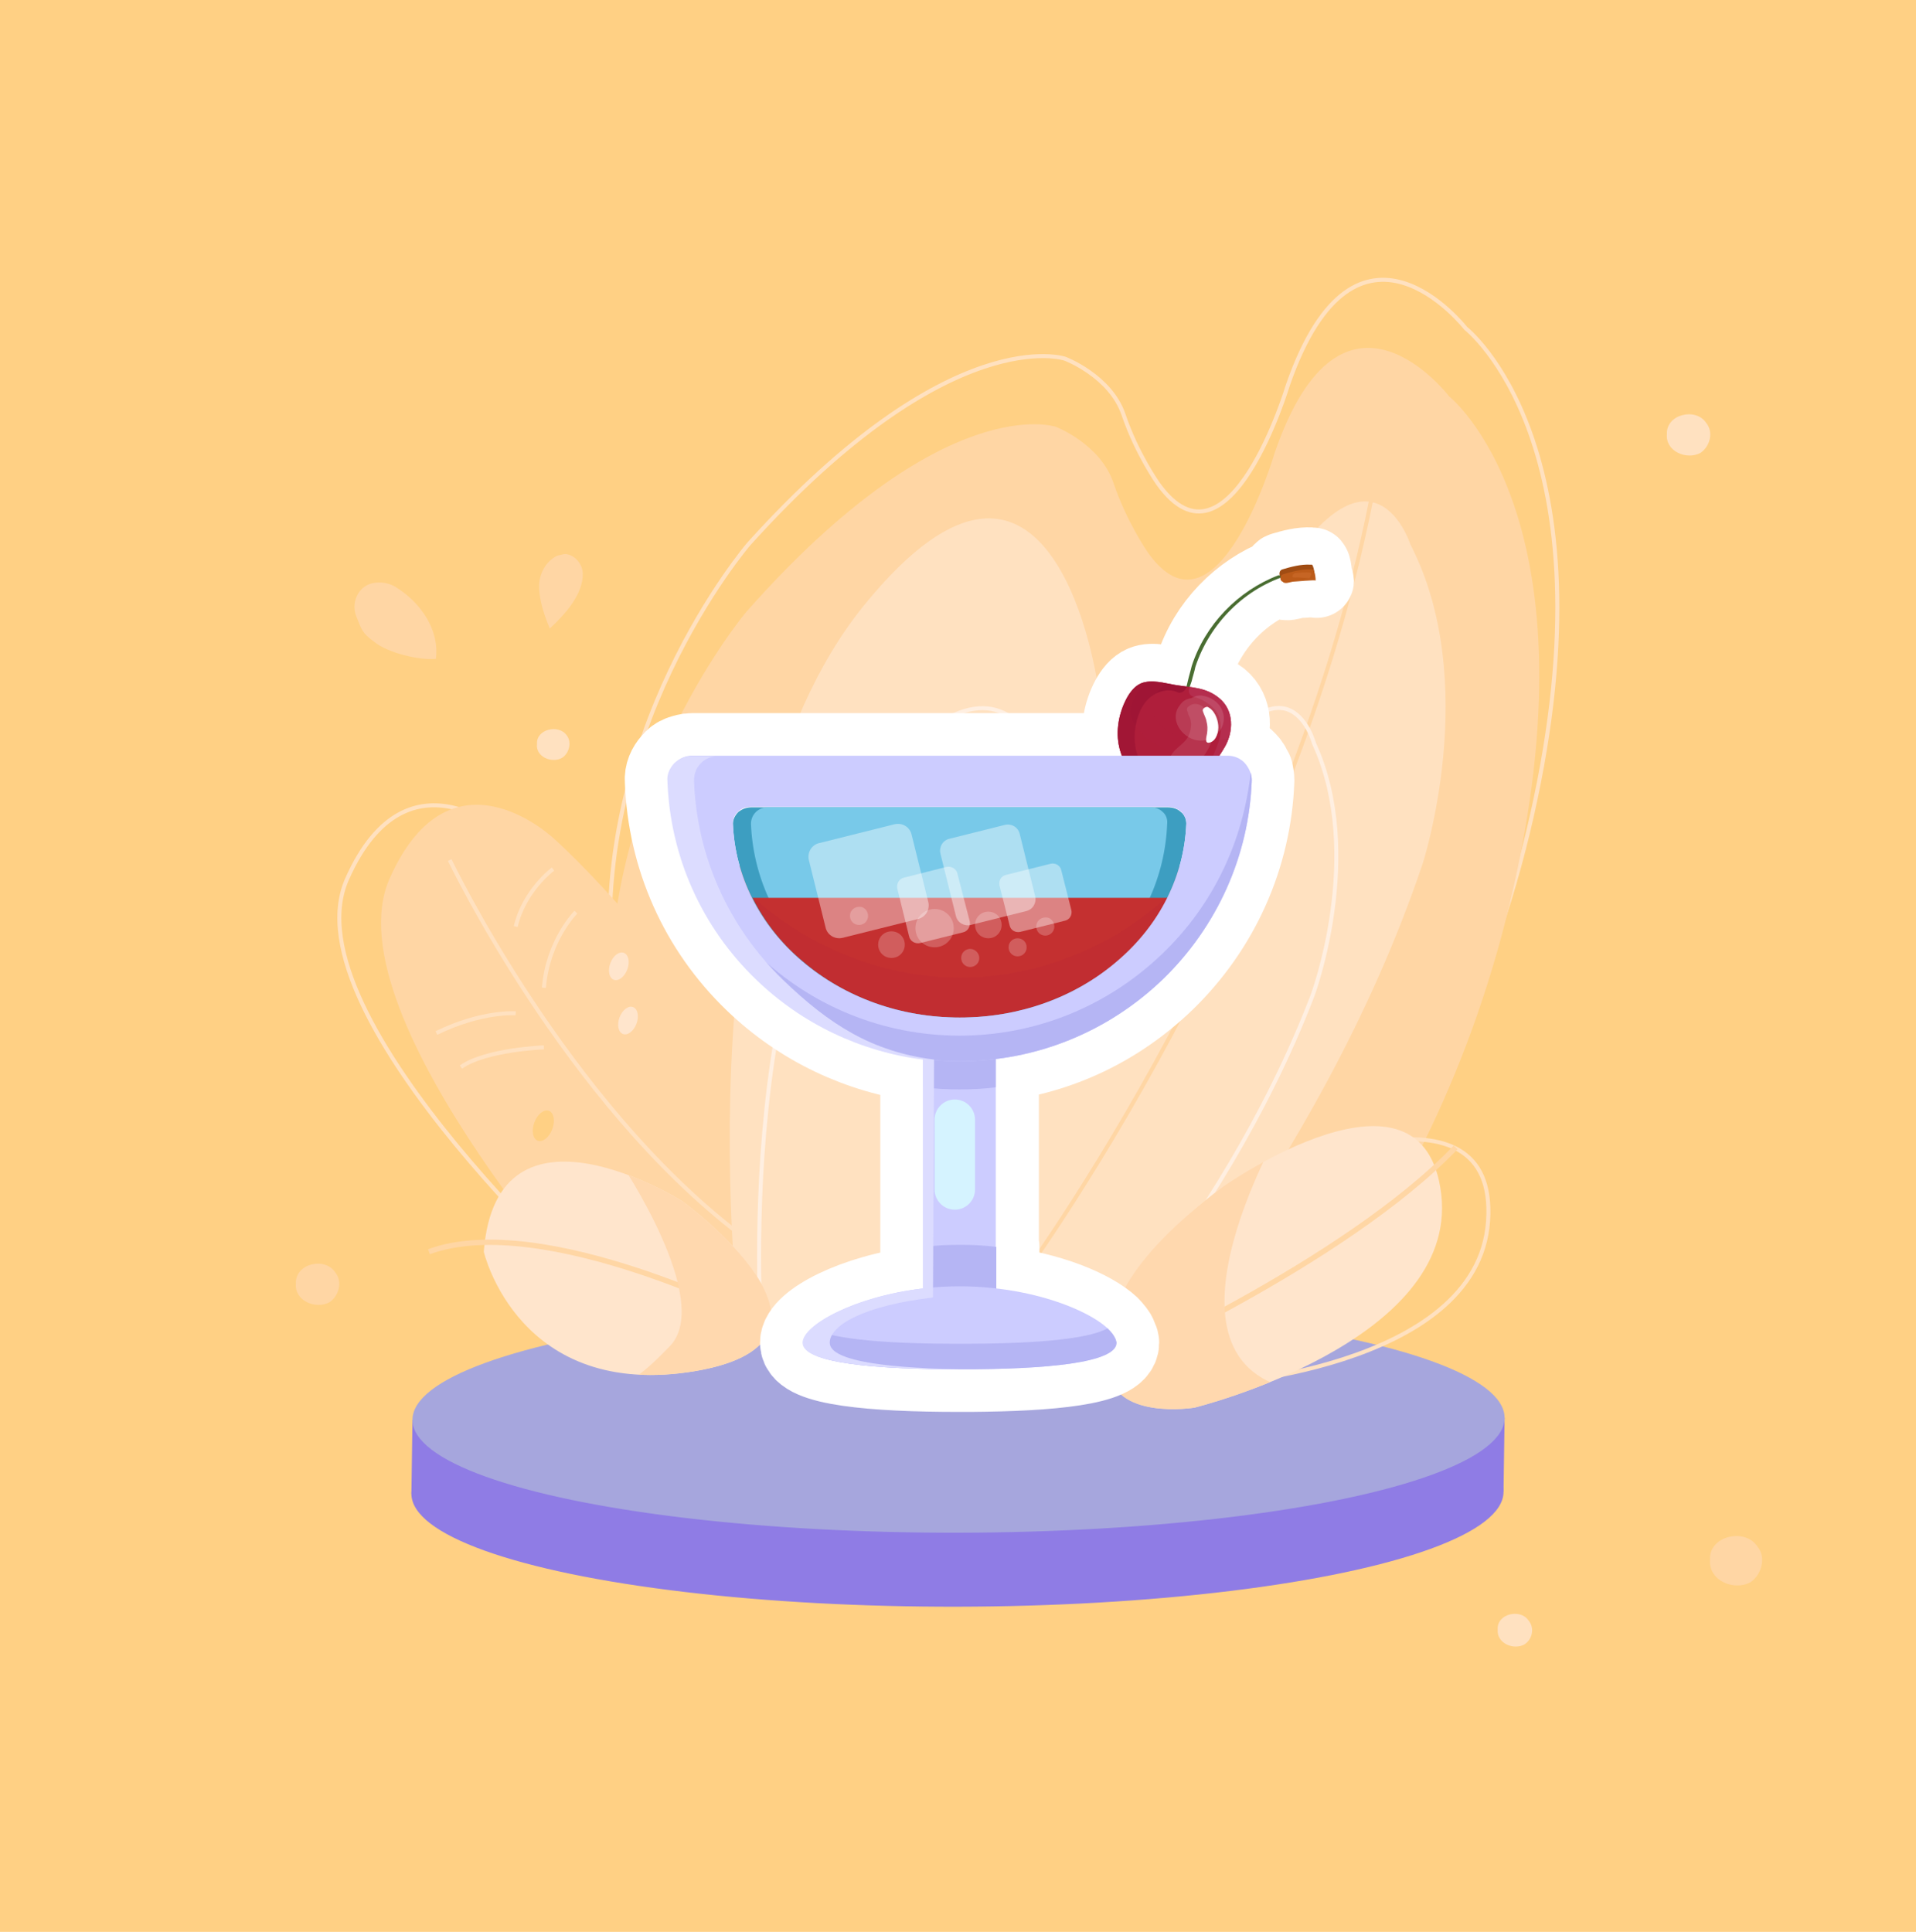 <?xml version="1.0" encoding="utf-8"?>
<!-- Generator: Adobe Illustrator 23.0.0, SVG Export Plug-In . SVG Version: 6.00 Build 0)  -->
<svg version="1.1" id="Capa_1" xmlns="http://www.w3.org/2000/svg" xmlns:xlink="http://www.w3.org/1999/xlink" x="0px" y="0px"
	 viewBox="0 0 360 363" style="enable-background:new 0 0 360 363;" xml:space="preserve">
<style type="text/css">
	.st0{fill:#FFD084;}
	.st1{fill:none;stroke:#FFE1C0;stroke-width:0.757;stroke-miterlimit:10;}
	.st2{fill:#FFD6A4;}
	.st3{fill:none;stroke:#FFE1C0;stroke-width:0.75;stroke-miterlimit:10;}
	.st4{fill:#FFE1C0;}
	.st5{fill:none;stroke:#FFD6A4;stroke-width:0.75;stroke-miterlimit:10;}
	.st6{fill:none;stroke:#FFEFE1;stroke-width:0.748;stroke-miterlimit:10;}
	.st7{fill:#8F7CE5;}
	.st8{fill:#A6A6DD;}
	.st9{fill:#FFE5CC;}
	.st10{fill:none;stroke:#FFD6A4;stroke-miterlimit:10;}
	.st11{clip-path:url(#SVGID_2_);fill:#FFD8AE;}
	.st12{clip-path:url(#SVGID_4_);fill:#FFD8AE;}
	.st13{fill:#C66524;stroke:#FFFFFF;stroke-width:16;stroke-linejoin:round;stroke-miterlimit:10;}
	.st14{fill:#C66524;stroke:#FFFFFF;stroke-width:14;stroke-linejoin:round;stroke-miterlimit:10;}
	.st15{fill:#496D31;}
	.st16{fill:#AF1E3B;}
	.st17{clip-path:url(#SVGID_6_);fill:#9B1334;}
	.st18{clip-path:url(#SVGID_8_);fill:#B52D4E;}
	.st19{opacity:0.21;clip-path:url(#SVGID_10_);fill:#AF1E3B;enable-background:new    ;}
	.st20{opacity:0.15;clip-path:url(#SVGID_12_);fill:#AF1E3B;enable-background:new    ;}
	.st21{opacity:0.15;clip-path:url(#SVGID_14_);fill:#AF1E3B;enable-background:new    ;}
	.st22{opacity:0.1;fill:#FFFFFF;enable-background:new    ;}
	.st23{opacity:0.13;fill:#FFFFFF;enable-background:new    ;}
	.st24{fill:#FFFFFF;}
	.st25{fill:#A04C13;}
	.st26{fill:#BC5B19;}
	.st27{fill:#C66524;}
	.st28{fill:#CCCCFF;}
	.st29{fill:#D5F3FF;}
	.st30{fill:#B5B5F4;}
	.st31{fill:#3D9EC1;}
	.st32{fill:#78C9E9;}
	.st33{fill:#C43030;}
	.st34{opacity:0.15;fill:#AF1E3B;enable-background:new    ;}
	.st35{opacity:0.4;fill:#FFFFFF;enable-background:new    ;}
	.st36{opacity:0.22;fill:#FFFFFF;enable-background:new    ;}
	.st37{fill:#DCDCFF;}
</style>
<g id="fondo">
	<g>
		<g id="Rectángulo_556">
			<rect y="-0.1" class="st0" width="360" height="363.3"/>
			<rect x="0.5" y="0.4" class="st0" width="359" height="362.2"/>
		</g>
		<path class="st1" d="M228.1,258.3c0,0,43.9-35.1,59.7-104.9c15.8-69.8-12.4-91.7-12.4-91.7S254.9,35.3,242,72.3
			c0,0-11.1,37.2-24.4,18.6c0,0-4-5.6-6.5-13c-2.5-7.3-11-10.5-11-10.5s-21.4-7.3-59.4,34.8c0,0-30.9,35.9-25.5,83.1
			s10.5,56.8,10.5,56.8L228.1,258.3z"/>
		<path class="st2" d="M225.9,271.1c0,0,43.1-35.1,58.6-104.9s-12.2-91.7-12.2-91.7s-20.1-26.4-32.8,10.6c0,0-10.9,37.2-23.9,18.6
			c0,0-3.9-5.6-6.4-13c-2.5-7.3-10.8-10.5-10.8-10.5s-21-7.3-58.2,34.8c0,0-30.3,35.9-25,83.1s10.3,56.8,10.3,56.8L225.9,271.1z"/>
		<path class="st3" d="M114.9,245.6c0,0-61.2-54.4-49.7-80.4s30.9-7.5,30.9-7.5s25.7,22.6,47.9,63.9L114.9,245.6z"/>
		<path class="st2" d="M115.8,249.7c0,0-54.1-58.6-42.6-84.6s30.9-7.5,30.9-7.5s25.7,22.6,47.9,63.9L115.8,249.7z"/>
		<path class="st4" d="M206.4,265c0,0,41.3-44.5,60.9-102.7c0,0,11.1-34-2.3-60c0,0-8.2-25.8-29.3,14.8S206.3,129,206.3,129
			s-8.1-59.5-44-15.2s-22.9,140.1-22.9,140.1L206.4,265z"/>
		<path class="st5" d="M191.1,241.3c0,0,54.3-73,68-155.4"/>
		<path class="st6" d="M195.3,266c0,0,33.9-33.6,51.3-78.9c0,0,9.9-26.5,0.3-47.4c0,0-5.5-20.6-23.5,10.6s-23.4,8.4-23.4,8.4
			s-4.3-47.2-33.9-13.5s-22.8,109.6-22.8,109.6L195.3,266z"/>
		<g>
			
				<ellipse transform="matrix(1 -1.876236e-03 1.876236e-03 1 -0.526 0.338)" class="st7" cx="179.9" cy="280.5" rx="102.6" ry="21.4"/>
			<polygon class="st7" points="282.5,280.3 282.7,266.4 77.5,266.8 77.3,280.7 			"/>
			
				<ellipse transform="matrix(1 -1.876236e-03 1.876236e-03 1 -0.5 0.338)" class="st8" cx="180.1" cy="266.6" rx="102.6" ry="21.4"/>
		</g>
		<path class="st3" d="M239.7,220.4c0,0,41.8-19.1,39.9,9s-53,30.9-53,30.9s-15.5-0.3-14.5-10.3C213.2,240,218.5,230.9,239.7,220.4z
			"/>
		<path class="st9" d="M229.9,222.9c0,0,37.6-26.4,40.9,1.5c3.2,27.9-46.4,40.1-46.4,40.1S209,267,208.2,257
			C207.3,247,211,237.1,229.9,222.9z"/>
		<path class="st10" d="M208.2,257c0,0,44.4-19.6,65.3-41.4"/>
		<g>
			<g>
				<g>
					<g>
						<defs>
							<path id="SVGID_1_" d="M229.9,222.9c0,0,37.6-26.4,40.9,1.5c3.2,27.9-46.4,40.1-46.4,40.1S209,267,208.2,257
								C207.3,247,211,237.1,229.9,222.9z"/>
						</defs>
						<clipPath id="SVGID_2_">
							<use xlink:href="#SVGID_1_"  style="overflow:visible;"/>
						</clipPath>
						<path class="st11" d="M240.9,211.5c0,0-27.3,46.6,4.8,50c21.5,2.3-22.9,11.5-22.9,11.5l-20.3-4.6l-1.3-29l20-22.9L240.9,211.5
							z"/>
					</g>
				</g>
			</g>
		</g>
		<g>
			<path class="st9" d="M128.2,225.7c0,0-34.9-21.9-37.3,9.5c0,0,6.5,28.1,39.9,22.4C164.1,251.8,128.2,225.7,128.2,225.7z"/>
		</g>
		<path class="st10" d="M143,248.3c0,0-40.9-21-62.4-13.1"/>
		<g>
			<g>
				<g>
					<g>
						<defs>
							<path id="SVGID_3_" d="M128.2,225.7c0,0-34.9-21.9-37.3,9.5c0,0,6.5,28.1,39.9,22.4C164.1,251.8,128.2,225.7,128.2,225.7z"/>
						</defs>
						<clipPath id="SVGID_4_">
							<use xlink:href="#SVGID_3_"  style="overflow:visible;"/>
						</clipPath>
						<path class="st12" d="M124.1,218.3h-4h-3.6c0,0,17.6,26,9.4,34.6c-8.2,8.6-9.4,6.7-9.4,6.7l19.6,1.8l15.9-7.2l1.2-14.3
							l-16-11.9L124.1,218.3z"/>
					</g>
				</g>
			</g>
		</g>
		<path class="st3" d="M84.5,161.6c0,0,21.6,45.3,54.6,70.4"/>
		<path class="st3" d="M103.9,163.3c0,0-5.4,4-7,10.8"/>
		<path class="st3" d="M108.2,171.4c0,0-5.3,5.3-6,14.2"/>
		<path class="st3" d="M96.9,190.4c0,0-6.3-0.5-14.9,3.7"/>
		<path class="st3" d="M102.2,196.8c0,0-10.9,0.4-15.6,3.7"/>
		<path class="st2" d="M109.5,107.7c0.1,4-3.4,7.8-6.2,10.4c-1-2.4-1.9-5-2-7.6c-0.1-2,0.7-4,2.2-5.3c0.5-0.4,1-0.8,1.7-0.9
			c0.4-0.1,0.7-0.2,1.1-0.2C108,104.3,109.4,105.9,109.5,107.7z"/>
		<path class="st2" d="M81.9,123.8c-3.1,0.3-9-1.1-11.6-3.2c-2.3-1.7-2.3-2.2-3.4-4.9c-1-2.7,0.6-5.9,3.6-6.2
			c1.5-0.2,3.1,0.2,4.3,1.1C79.1,113.4,82.6,118.4,81.9,123.8z"/>
		<path class="st4" d="M105.6,142.4c-1.9,1.1-5-0.2-4.7-2.6c-0.2-2.8,4.1-3.8,5.6-1.6C107.5,139.5,106.9,141.6,105.6,142.4z"/>
		<path class="st4" d="M319.5,85.1c-2.6,1.4-6.6-0.3-6.3-3.5c-0.2-3.8,5.5-5.1,7.4-2.1C322,81.2,321.3,83.9,319.5,85.1z"/>
		<path class="st2" d="M328.9,297.3c-3.1,1.7-7.9-0.3-7.6-4.2c-0.3-4.5,6.6-6.1,8.9-2.5C331.9,292.6,331,295.9,328.9,297.3z"/>
		<path class="st4" d="M286.4,309c-2,1.1-5.2-0.2-5-2.8c-0.2-3,4.3-4,5.8-1.7C288.4,305.9,287.9,308.1,286.4,309z"/>
		<path class="st2" d="M61.9,244.7c-2.6,1.4-6.6-0.3-6.3-3.5c-0.2-3.8,5.5-5.1,7.4-2.1C64.4,240.8,63.7,243.5,61.9,244.7z"/>
		
			<ellipse transform="matrix(0.351 -0.936 0.936 0.351 -94.431 226.72)" class="st9" cx="116.3" cy="181.5" rx="2.7" ry="1.7"/>
		
			<ellipse transform="matrix(0.351 -0.936 0.936 0.351 -102.793 235.052)" class="st9" cx="118.1" cy="191.6" rx="2.7" ry="1.7"/>
		
			<ellipse transform="matrix(0.351 -0.936 0.936 0.351 -131.656 232.99)" class="st0" cx="102.2" cy="211.4" rx="3" ry="1.8"/>
	</g>
</g>
<path class="st13" d="M187.1,199c11.8-1.4,22.7-6.6,31.4-15c10.2-9.9,16.2-23.2,16.7-37.4c0-0.5-0.1-1-0.2-1.5c0,0.1,0,0.1,0,0.2
	c-0.2-0.7-0.6-1.4-1.1-1.9c-0.8-0.9-2-1.4-3.2-1.4H130c-0.7,0-1.3,0.2-1.9,0.4c-0.6,0.2-1.1,0.6-1.5,1.1c-0.8,0.9-1.3,2-1.2,3.2
	c0.5,14.2,6.4,27.5,16.7,37.4c8.6,8.3,19.6,13.5,31.3,15v43c-12.9,1.5-22.6,6.9-22.6,10.2c0,3.8,13.2,5,29.4,5c0.8,0,1.7,0,2.5,0
	c-0.2,0-0.4,0-0.6,0c15.4-0.1,27.7-1.3,27.7-5c0-0.3-0.2-0.6-0.3-0.9c-0.2-0.6-0.7-1.1-1.3-1.8c0,0,0,0,0,0c0,0,0,0,0,0
	c-3.2-3-11.1-6.4-20.9-7.5v-7.8c0,0-0.1,0-0.1,0v-30V199z M222.9,154.8c0-0.1,0-0.3,0-0.4C222.9,154.5,222.9,154.6,222.9,154.8
	C222.9,154.7,222.9,154.7,222.9,154.8z M222.8,154.2c0-0.1-0.1-0.2-0.1-0.3C222.8,154,222.8,154.1,222.8,154.2z M138.7,152.5
	c0.6-0.6,1.5-0.9,2.5-0.9h78.2c0.9,0,1.8,0.3,2.5,0.9c0.2,0.2,0.3,0.3,0.4,0.5c-0.1-0.2-0.3-0.3-0.4-0.4c-0.6-0.6-1.5-0.9-2.5-0.9
	h-3.2h-71.9h-3.1C140.3,151.7,139.4,152,138.7,152.5c-0.6,0.7-1,1.5-1,2.3c0,0,0,0,0-0.1C137.7,153.9,138,153.1,138.7,152.5z"/>
<path class="st14" d="M247,107.5c0-0.4-0.1-0.7-0.2-1.1c-0.1-0.1-0.1-0.3-0.2-0.3c-0.1,0-0.2,0-0.3,0c-1.8-0.1-3.6,0.4-5.3,0.9
	c-0.5,0.1-0.6,0.7-0.4,1.1c-0.2,0-0.4,0-0.5,0c0.1,0,0.2,0,0.3,0c-7.6,2.9-13.8,9.3-16.3,17.1c-0.2,0.9-0.5,1.8-0.7,2.7
	c-0.1,0.3-0.2,0.7-0.3,1c-0.7-0.1-1.4-0.2-2-0.3c-2-0.2-4.5-1.1-6.4-0.3c-1.2,0.5-2.1,1.7-2.7,2.8c-1.5,2.8-2.1,6.2-1.4,9.2
	c0.7,3.1,2.8,5.9,5.8,7.2c1.2,0.5,2.4,0.7,3.6,0.6c1.5-0.3,3.5-0.4,4.8-1.3c2.5-1.6,4.1-4,5.6-6.5c1.7-2.9,1.8-6.9-1-9.2
	c-1.8-1.4-3.7-1.8-5.6-2.1c0.1-0.3,0.2-0.6,0.3-1c0.2-0.9,0.5-1.7,0.7-2.7c2.5-7.6,8.5-14,16-16.8c0,0.3,0.1,0.6,0.4,0.8
	c0.4,0.5,1.4,0.1,1.9,0c0.4-0.1,4.3-0.5,4.3-0.2C247.2,108.6,247.1,108.1,247,107.5z"/>
<g>
	<path class="st15" d="M242.6,107.8c-0.6,0.1-1.2,0.2-1.7,0.3c-0.2,0-0.8,0-1,0c0.1,0,0.2,0,0.3,0c-7.6,2.9-13.8,9.3-16.3,17.1
		c-0.2,0.9-0.5,1.8-0.7,2.7c-0.3,1.4-0.7,2.7-1.2,3.9l0.6,0.2c0.5-1.3,0.8-2.7,1.3-4c0.2-0.9,0.5-1.7,0.7-2.7
		c2.7-8.2,9.4-14.9,17.7-17.3l1.6-0.5C243.4,107.7,243,107.7,242.6,107.8z"/>
	<path class="st16" d="M214.4,128.4c-1.2,0.5-2.1,1.7-2.7,2.8c-1.5,2.8-2.1,6.2-1.4,9.2c0.7,3.1,2.8,5.9,5.8,7.2
		c1.2,0.5,2.4,0.7,3.6,0.6c1.5-0.3,3.5-0.4,4.8-1.3c2.5-1.6,4.1-4,5.6-6.5c1.7-2.9,1.8-6.9-1-9.2c-2.5-2.1-5.3-2-8.3-2.5
		C218.9,128.4,216.4,127.6,214.4,128.4z"/>
	<g>
		<g>
			<g>
				<g>
					<g>
						<defs>
							<path id="SVGID_5_" d="M214.4,128.4c-1.2,0.5-2.1,1.7-2.7,2.8c-1.5,2.8-2.1,6.2-1.4,9.2c0.7,3.1,2.8,5.9,5.8,7.2
								c1.2,0.5,2.4,0.7,3.6,0.6c1.5-0.3,3.5-0.4,4.8-1.3c2.5-1.6,4.1-4,5.6-6.5c1.7-2.9,1.8-6.9-1-9.2c-2.5-2.1-5.3-2-8.3-2.5
								C218.9,128.4,216.4,127.6,214.4,128.4z"/>
						</defs>
						<clipPath id="SVGID_6_">
							<use xlink:href="#SVGID_5_"  style="overflow:visible;"/>
						</clipPath>
						<path class="st17" d="M222.7,128c-2.4-2.4-5.8-2.6-8.6-0.7c-3,2.1-4.5,5.9-4.9,9.4c-0.3,3.2,0.3,6.5,2.2,9.2s5.2,5,8.6,4.4
							c1.5-0.3,2-2.6,0.4-3.1c-2.2-0.7-4.2-1.4-5.6-3.3c-1.3-1.7-1.7-4-1.6-6.1c0.2-2.3,0.9-4.8,2.5-6.4c1.4-1.4,3.8-2.2,5.6-1.3
							C222.3,130.5,223.6,128.9,222.7,128L222.7,128z"/>
					</g>
				</g>
			</g>
		</g>
		<g>
			<g>
				<g>
					<g>
						<defs>
							<path id="SVGID_7_" d="M214.4,128.4c-1.2,0.5-2.1,1.7-2.7,2.8c-1.5,2.8-2.1,6.2-1.4,9.2c0.7,3.1,2.8,5.9,5.8,7.2
								c1.2,0.5,2.4,0.7,3.6,0.6c1.5-0.3,3.5-0.4,4.8-1.3c2.5-1.6,4.1-4,5.6-6.5c1.7-2.9,1.8-6.9-1-9.2c-2.5-2.1-5.3-2-8.3-2.5
								C218.9,128.4,216.4,127.6,214.4,128.4z"/>
						</defs>
						<clipPath id="SVGID_8_">
							<use xlink:href="#SVGID_7_"  style="overflow:visible;"/>
						</clipPath>
						<path class="st18" d="M224.2,130.9c1.6,0.4,3.5,1.5,4.4,2.9c1,1.5,0.9,3.5,0.5,5.1c-0.6,2-1.5,4-2.7,5.8
							c-0.6,1-1.4,1.8-2.3,2.4c-0.9,0.7-2.1,0.9-2.9,1.6c-0.8,0.7-0.7,2.1,0.4,2.5c2.9,1.3,6.1-1.8,7.7-4.1c1.7-2.3,3-5.3,3.7-8.1
							s0.4-5.6-1.2-7.8c-1.7-2.4-4.3-3.6-7.2-3C223.3,128.5,222.8,130.5,224.2,130.9L224.2,130.9z"/>
					</g>
				</g>
			</g>
		</g>
		<g>
			<g>
				<g>
					<g>
						<defs>
							<path id="SVGID_9_" d="M214.4,128.4c-1.2,0.5-2.1,1.7-2.7,2.8c-1.5,2.8-2.1,6.2-1.4,9.2c0.7,3.1,2.8,5.9,5.8,7.2
								c1.2,0.5,2.4,0.7,3.6,0.6c1.5-0.3,3.5-0.4,4.8-1.3c2.5-1.6,4.1-4,5.6-6.5c1.7-2.9,1.8-6.9-1-9.2c-2.5-2.1-5.3-2-8.3-2.5
								C218.9,128.4,216.4,127.6,214.4,128.4z"/>
						</defs>
						<clipPath id="SVGID_10_">
							<use xlink:href="#SVGID_9_"  style="overflow:visible;"/>
						</clipPath>
						<path class="st19" d="M233,141.3c0.4-1.2,1.6-1.8,0.4-2.3c-1.1-0.5-1.9-0.3-4.1,0c-0.9,0.2-3.8,0.3-4.7,0.3
							c-1.7-0.3-2.7-0.6-4.3-1.5c-1.8-0.9-3.1-2.2-3.8-4.2c-0.8-2.3,1.6-4.3,2.9-5.6c1.8-2-0.9-4.9-3.1-3.9c-1.7,0.7-3,2.2-4,3.7
							c-0.9,1.4-1.9,2.9-2.5,4.4c-0.5,1.3-0.7,2.7-0.6,4.1l0,0c-1.4,2.6-0.9,6,1.1,8.2c1,1,2,2,3.4,2.5c0.8,0.5,1.6,1.2,2.4,1.5
							c0.5,0.2,2.8,0.3,3.3,0.6c1,0.4,1.8,0.1,2.2-0.6c0.4,0,1-0.1,1.5-0.3c2.5-0.5,4.9-1.1,6.7-3c0.2-0.2,0.3-0.5,0.4-0.8
							C231.5,143.6,232.5,142.7,233,141.3z"/>
					</g>
				</g>
			</g>
		</g>
		<g>
			<g>
				<g>
					<g>
						<defs>
							<path id="SVGID_11_" d="M214.4,128.4c-1.2,0.5-2.1,1.7-2.7,2.8c-1.5,2.8-2.1,6.2-1.4,9.2c0.7,3.1,2.8,5.9,5.8,7.2
								c1.2,0.5,2.4,0.7,3.6,0.6c1.5-0.3,3.5-0.4,4.8-1.3c2.5-1.6,4.1-4,5.6-6.5c1.7-2.9,1.8-6.9-1-9.2c-2.5-2.1-5.3-2-8.3-2.5
								C218.9,128.4,216.4,127.6,214.4,128.4z"/>
						</defs>
						<clipPath id="SVGID_12_">
							<use xlink:href="#SVGID_11_"  style="overflow:visible;"/>
						</clipPath>
						<path class="st20" d="M235.6,146.4c0.2-1.3,1.6-1.8-0.1-2.6c-1.5-0.8-2.6-0.7-5.2-0.7c-1.1,0.1-4.8-0.2-6-0.4
							c-2.2-0.6-3.9-1.2-6.1-2.4c-2.6-1.3-3.8-2.3-5.3-4.6c-1.6-2.7,0.6-5.4,1.9-6.8c1.8-2-2.4-5.7-5-5c-2.1,0.6-3.4,2-4.3,3.6
							c-0.8,1.4-1.7,3-2.1,4.6c-0.4,1.5-0.3,2.9,0.2,4.5l0,0c-1.2,2.7,0.3,6.8,3.5,9.4c1.5,1.3,3.2,2.5,5,3.5c1,0.6,2.3,1.6,3.5,2.1
							c0.7,0.3,3.7,0.8,4.5,1.1c1.4,0.6,2.3,0.4,2.7-0.3c0.6,0,1.3,0,1.9-0.1c3-0.3,6.1-0.4,7.8-2.4c0.2-0.2,0.3-0.5,0.3-0.8
							C234.3,148.8,235.4,148,235.6,146.4z"/>
					</g>
				</g>
			</g>
		</g>
		<g>
			<g>
				<g>
					<g>
						<defs>
							<path id="SVGID_13_" d="M214.4,128.4c-1.2,0.5-2.1,1.7-2.7,2.8c-1.5,2.8-2.1,6.2-1.4,9.2c0.7,3.1,2.8,5.9,5.8,7.2
								c1.2,0.5,2.4,0.7,3.6,0.6c1.5-0.3,3.5-0.4,4.8-1.3c2.5-1.6,4.1-4,5.6-6.5c1.7-2.9,1.8-6.9-1-9.2c-2.5-2.1-5.3-2-8.3-2.5
								C218.9,128.4,216.4,127.6,214.4,128.4z"/>
						</defs>
						<clipPath id="SVGID_14_">
							<use xlink:href="#SVGID_13_"  style="overflow:visible;"/>
						</clipPath>
						<path class="st21" d="M233.4,147.5c0-1.4,1.3-2-0.5-2.7c-1.6-0.6-2.6-0.4-5.3,0c-1.2,0.2-4.6,1-5.8,0.8
							c-2.4-0.3-4.2-0.6-6.5-1.5c-2.7-1.1-4.4-2.8-6-4.9c-1.9-2.6,0.3-5.3,1.4-6.8c1.6-2.2-3-5.4-5.5-4.4c-1.9,0.8-3.2,2.3-3.9,4.1
							c-0.7,1.5-1.3,3.1-1.6,4.9c-0.2,1.4,0,2.9,0.7,4.5l0,0c-0.8,2.8,1.1,6.7,4.4,9c1.7,1.2,3.4,2.2,5.3,2.9
							c1.2,0.6,2.5,1.4,3.7,1.7c0.7,0.2,3.8,0.4,4.6,0.6c1.4,0.5,2.3,0.1,2.6-0.7c0.7-0.1,1.2-0.2,1.9-0.3c2.9-0.6,6-1.1,7.5-3.2
							c0.2-0.2,0.2-0.6,0.2-0.9C232.3,150.1,233.4,149.1,233.4,147.5z"/>
					</g>
				</g>
			</g>
		</g>
	</g>
	<path class="st22" d="M223.4,134.1c-0.5-0.4-0.2-0.2-0.1,0.2c0.1,0.3,0.2,0.4,0.3,0.6c0.1,0.4,0.2,0.8,0.2,1.2
		c0,0.8-0.2,1.5-0.5,2.2c-0.9,1.8-3.1,2.4-3.6,4.5c-0.1,0.5,0.2,1.2,0.6,1.4c3.4,2,6.9-2.7,7.5-5.5c0.4-1.7,0.3-3.4-0.8-4.9
		c-0.8-1.2-2.4-2.1-3.6-1.1C222.8,133,223,133.7,223.4,134.1L223.4,134.1z"/>
	<path class="st23" d="M229.6,133.4c-0.6-1.5-2.2-2.5-3.8-2.7c-0.7-0.1-1.5,0.2-2,0.5c-0.8,0.1-1.6,0.5-2.1,1.3
		c-2.1,2.6,0.3,6.1,3.2,6.6C228,139.7,231,136.5,229.6,133.4z"/>
	<path class="st24" d="M226,133.6c0.2,0.7,0.6,1.3,0.7,2c0.2,0.7,0.2,1.4,0.1,2.2c-0.1,0.6-0.6,2.1,0.6,1.7c1.2-0.4,1.6-2.1,1.5-3.2
		c-0.1-1.3-0.8-3-2.1-3.5C226.3,132.9,225.9,133.2,226,133.6L226,133.6z"/>
	<path class="st25" d="M240.9,107c1.7-0.5,3.5-1,5.3-0.9c0.1,0,0.2,0,0.3,0s0.1,0.2,0.2,0.3c0.2,0.6,0.3,1.2,0.3,1.8
		c0-0.2-3.9,0.2-4.3,0.2c-0.6,0.1-1.5,0.5-1.9,0C240.2,108.2,240.3,107.2,240.9,107z"/>
	<path class="st26" d="M241.1,107.9c1.7-0.5,3.5-1,5.3-0.9c0.1,0,0.2,0,0.3,0s0.1,0.2,0.2,0.3c0.2,0.6,0.3,1.2,0.3,1.8
		c0-0.2-3.9,0.2-4.3,0.2c-0.6,0.1-1.5,0.5-1.9,0C240.4,109.1,240.4,108.1,241.1,107.9z"/>
	<path class="st27" d="M243.3,107.7c1-0.1,1.9-0.2,2.8-0.1c0.1,0,0.1,0,0.2,0.1l0.1,0.1c-0.1,0.3-0.2,0.6-0.4,0.9
		c0-0.1-2-0.2-2.2-0.2c-0.3,0-0.8,0.1-0.9-0.1C242.7,108.2,243,107.8,243.3,107.7z"/>
</g>
<g>
	<g>
		<path class="st28" d="M187.1,246.4c0,6-3,10.9-6.8,10.9l0,0c-3.8,0-6.8-4.9-6.8-10.9V181c0-6,3-10.9,6.8-10.9l0,0
			c3.8,0,6.8,4.9,6.8,10.9V246.4z"/>
		<path class="st29" d="M179.4,227.3c-2.1,0-3.8-1.7-3.8-3.8v-13.1c0-2.1,1.7-3.8,3.8-3.8l0,0c2.1,0,3.8,1.7,3.8,3.8v13.1
			C183.2,225.6,181.5,227.3,179.4,227.3L179.4,227.3z"/>
		<path class="st30" d="M186.9,249.4c0.2-1,0.3-2,0.3-3v-12.1c-2.2-0.3-4.5-0.4-6.8-0.4s-4.6,0.1-6.8,0.4v12.1c0,1.1,0.1,2.1,0.3,3
			c2.1,0,4.3,0.1,6.5,0.1C182.6,249.5,184.8,249.5,186.9,249.4z"/>
		<path class="st30" d="M187.1,204.3V196c-2.2,0.3-4.5,0.5-6.8,0.5s-4.6-0.2-6.8-0.5v8.3c2.2,0.3,4.5,0.4,6.8,0.4
			S184.9,204.6,187.1,204.3z"/>
		<path class="st31" d="M221.9,152.6c-0.6-0.6-1.5-0.9-2.5-0.9h-78.2c-0.9,0-1.8,0.3-2.5,0.9c-0.6,0.6-1,1.4-1,2.2
			c0.4,9.8,5,19,13,25.9s18.5,10.6,29.6,10.6s21.6-3.8,29.6-10.6s12.6-16,13-25.9C222.9,154,222.6,153.1,221.9,152.6z"/>
		<path class="st32" d="M218.5,152.6c-0.6-0.6-1.4-0.9-2.3-0.9h-71.9c-0.9,0-1.7,0.3-2.3,0.9c-0.6,0.6-0.9,1.4-0.9,2.2
			c0.4,9.8,4.6,19,11.9,25.9c7.3,6.9,17,10.6,27.2,10.6s19.9-3.8,27.2-10.6s11.5-16,11.9-25.9C219.4,154,219.1,153.1,218.5,152.6z"
			/>
		<path class="st33" d="M141.4,168.7c2.2,4.4,5.3,8.5,9.4,11.9c8,6.9,18.5,10.6,29.6,10.6s21.6-3.8,29.6-10.6
			c4-3.4,7.2-7.5,9.4-11.9H141.4z"/>
		<path class="st34" d="M212.3,174c-9.7,6.4-20.8,9.7-31.9,9.7c-11.1,0-22.2-3.3-31.9-9.7c-2.4-1.6-4.7-3.3-6.9-5.3h-0.2
			c2.2,4.4,5.3,8.5,9.4,11.9c8,6.9,18.5,10.6,29.6,10.6s21.6-3.8,29.6-10.6c4-3.4,7.2-7.5,9.4-11.9h-0.2
			C216.9,170.7,214.6,172.4,212.3,174z"/>
		<path class="st28" d="M209.7,252.3c0,3.8-13.2,5-29.4,5s-29.4-1.2-29.4-5c0-3.8,13.2-10.6,29.4-10.6
			C196.6,241.7,209.7,248.4,209.7,252.3z"/>
		<path class="st30" d="M208.1,249.6c-4,2.2-14.9,2.9-27.7,2.9s-23.7-0.7-27.7-2.9c-1.1,1-1.7,1.9-1.7,2.7c0,3.8,13.2,5,29.4,5
			s29.4-1.2,29.4-5C209.7,251.5,209.1,250.6,208.1,249.6z"/>
		<path class="st28" d="M233.9,143.4c-0.8-0.9-2-1.4-3.2-1.4H130c-1.2,0-2.3,0.5-3.2,1.4c-0.8,0.9-1.3,2-1.2,3.2
			c0.5,14.2,6.4,27.5,16.7,37.4c10.3,9.9,23.8,15.4,38.1,15.4c14.3,0,27.8-5.5,38.1-15.4c10.2-9.9,16.2-23.2,16.7-37.4
			C235.2,145.5,234.7,144.3,233.9,143.4z M209.9,180.6c-8,6.9-18.5,10.6-29.6,10.6s-21.6-3.8-29.6-10.6s-12.6-16-13-25.9
			c0-0.8,0.3-1.6,1-2.2c0.6-0.6,1.5-0.9,2.5-0.9h78.2c0.9,0,1.8,0.3,2.5,0.9c0.6,0.6,1,1.4,1,2.2
			C222.5,164.6,217.9,173.8,209.9,180.6z"/>
		<g>
			<path class="st30" d="M218.4,179.2c-10.3,9.9-23.8,15.4-38.1,15.4s-27.8-5.5-38.1-15.4c-9.4-9.1-15.2-21.1-16.4-34.1
				c-0.2,0.5-0.3,1-0.2,1.5c0.5,14.2,6.4,27.5,16.7,37.4s23.8,15.4,38.1,15.4s27.8-5.5,38.1-15.4c10.2-9.9,16.2-23.2,16.7-37.4
				c0-0.5-0.1-1-0.2-1.5C233.6,158.1,227.9,170.1,218.4,179.2z"/>
		</g>
		<g>
			<path class="st35" d="M168,154.9c1.5-0.4,3,0.5,3.3,2l3.1,12.5c0.4,1.5-0.5,3-2,3.3l-14,3.5c-1.5,0.4-3-0.5-3.3-2l-3.1-12.5
				c-0.4-1.5,0.5-3,2-3.3L168,154.9z"/>
			<path class="st35" d="M194.5,168.4c0.3,1.2-0.4,2.5-1.7,2.8l-10.4,2.6c-1.2,0.3-2.5-0.4-2.8-1.7l-2.9-11.7
				c-0.3-1.2,0.4-2.5,1.7-2.8l10.4-2.6c1.2-0.3,2.5,0.4,2.8,1.7L194.5,168.4z"/>
			<path class="st35" d="M182.2,173.1c0.2,0.9-0.3,1.9-1.3,2.1l-8,2c-0.9,0.2-1.9-0.3-2.1-1.3l-2.2-8.9c-0.2-0.9,0.3-1.9,1.3-2.1
				l7.9-2c0.9-0.2,1.9,0.3,2.1,1.3L182.2,173.1z"/>
			<path class="st35" d="M191.7,175.1c-0.9,0.2-1.8-0.3-2-1.2l-1.9-7.5c-0.2-0.9,0.3-1.8,1.2-2l8.4-2.1c0.9-0.2,1.8,0.3,2,1.2
				l1.9,7.5c0.2,0.9-0.3,1.8-1.2,2L191.7,175.1z"/>
		</g>
		<path class="st36" d="M170,177.5c0,1.4-1.1,2.5-2.5,2.5s-2.5-1.1-2.5-2.5s1.1-2.5,2.5-2.5S170,176.1,170,177.5z"/>
		<path class="st36" d="M188.2,173.8c0,1.4-1.1,2.5-2.5,2.5s-2.5-1.1-2.5-2.5s1.1-2.5,2.5-2.5C187.1,171.3,188.2,172.4,188.2,173.8z
			"/>
		<path class="st36" d="M163.1,172.1c0,1-0.8,1.7-1.7,1.7c-1,0-1.7-0.8-1.7-1.7c0-1,0.8-1.7,1.7-1.7
			C162.3,170.3,163.1,171.1,163.1,172.1z"/>
		<path class="st36" d="M192.9,178c0,1-0.8,1.7-1.7,1.7c-1,0-1.7-0.8-1.7-1.7c0-1,0.8-1.7,1.7-1.7C192.1,176.3,192.9,177,192.9,178z
			"/>
		<path class="st36" d="M198.1,174.1c0,1-0.8,1.7-1.7,1.7c-1,0-1.7-0.8-1.7-1.7c0-1,0.8-1.7,1.7-1.7
			C197.3,172.3,198.1,173.1,198.1,174.1z"/>
		<path class="st36" d="M184,180c0,1-0.8,1.7-1.7,1.7c-1,0-1.7-0.8-1.7-1.7c0-1,0.8-1.7,1.7-1.7S184,179.1,184,180z"/>
		<path class="st36" d="M179.2,174.4c0,2-1.6,3.6-3.6,3.6s-3.6-1.6-3.6-3.6s1.6-3.6,3.6-3.6C177.6,170.8,179.2,172.4,179.2,174.4z"
			/>
		<g>
			<path class="st37" d="M155.9,252.3c0-3.3,6.5-7,19.4-8.5l0.2-44.7c-11.7-1.5-19.7-6.6-28.4-15c-10.2-9.9-16.2-23.2-16.7-37.4
				c0-1.2,0.4-2.4,1.2-3.2c0.8-0.9,2-1.4,3.2-1.4h-5c-1.2,0-2.3,0.5-3.2,1.4c-0.8,0.9-1.3,2-1.2,3.2c0.5,14.2,6.4,27.5,16.7,37.4
				c8.6,8.3,19.6,13.5,31.3,15v43c-12.9,1.5-22.6,6.9-22.6,10.2c0,3.8,13.2,5,29.4,5c0.8,0,1.7,0,2.5,0
				C167.7,257.2,155.9,255.9,155.9,252.3z"/>
		</g>
	</g>
</g>
</svg>
